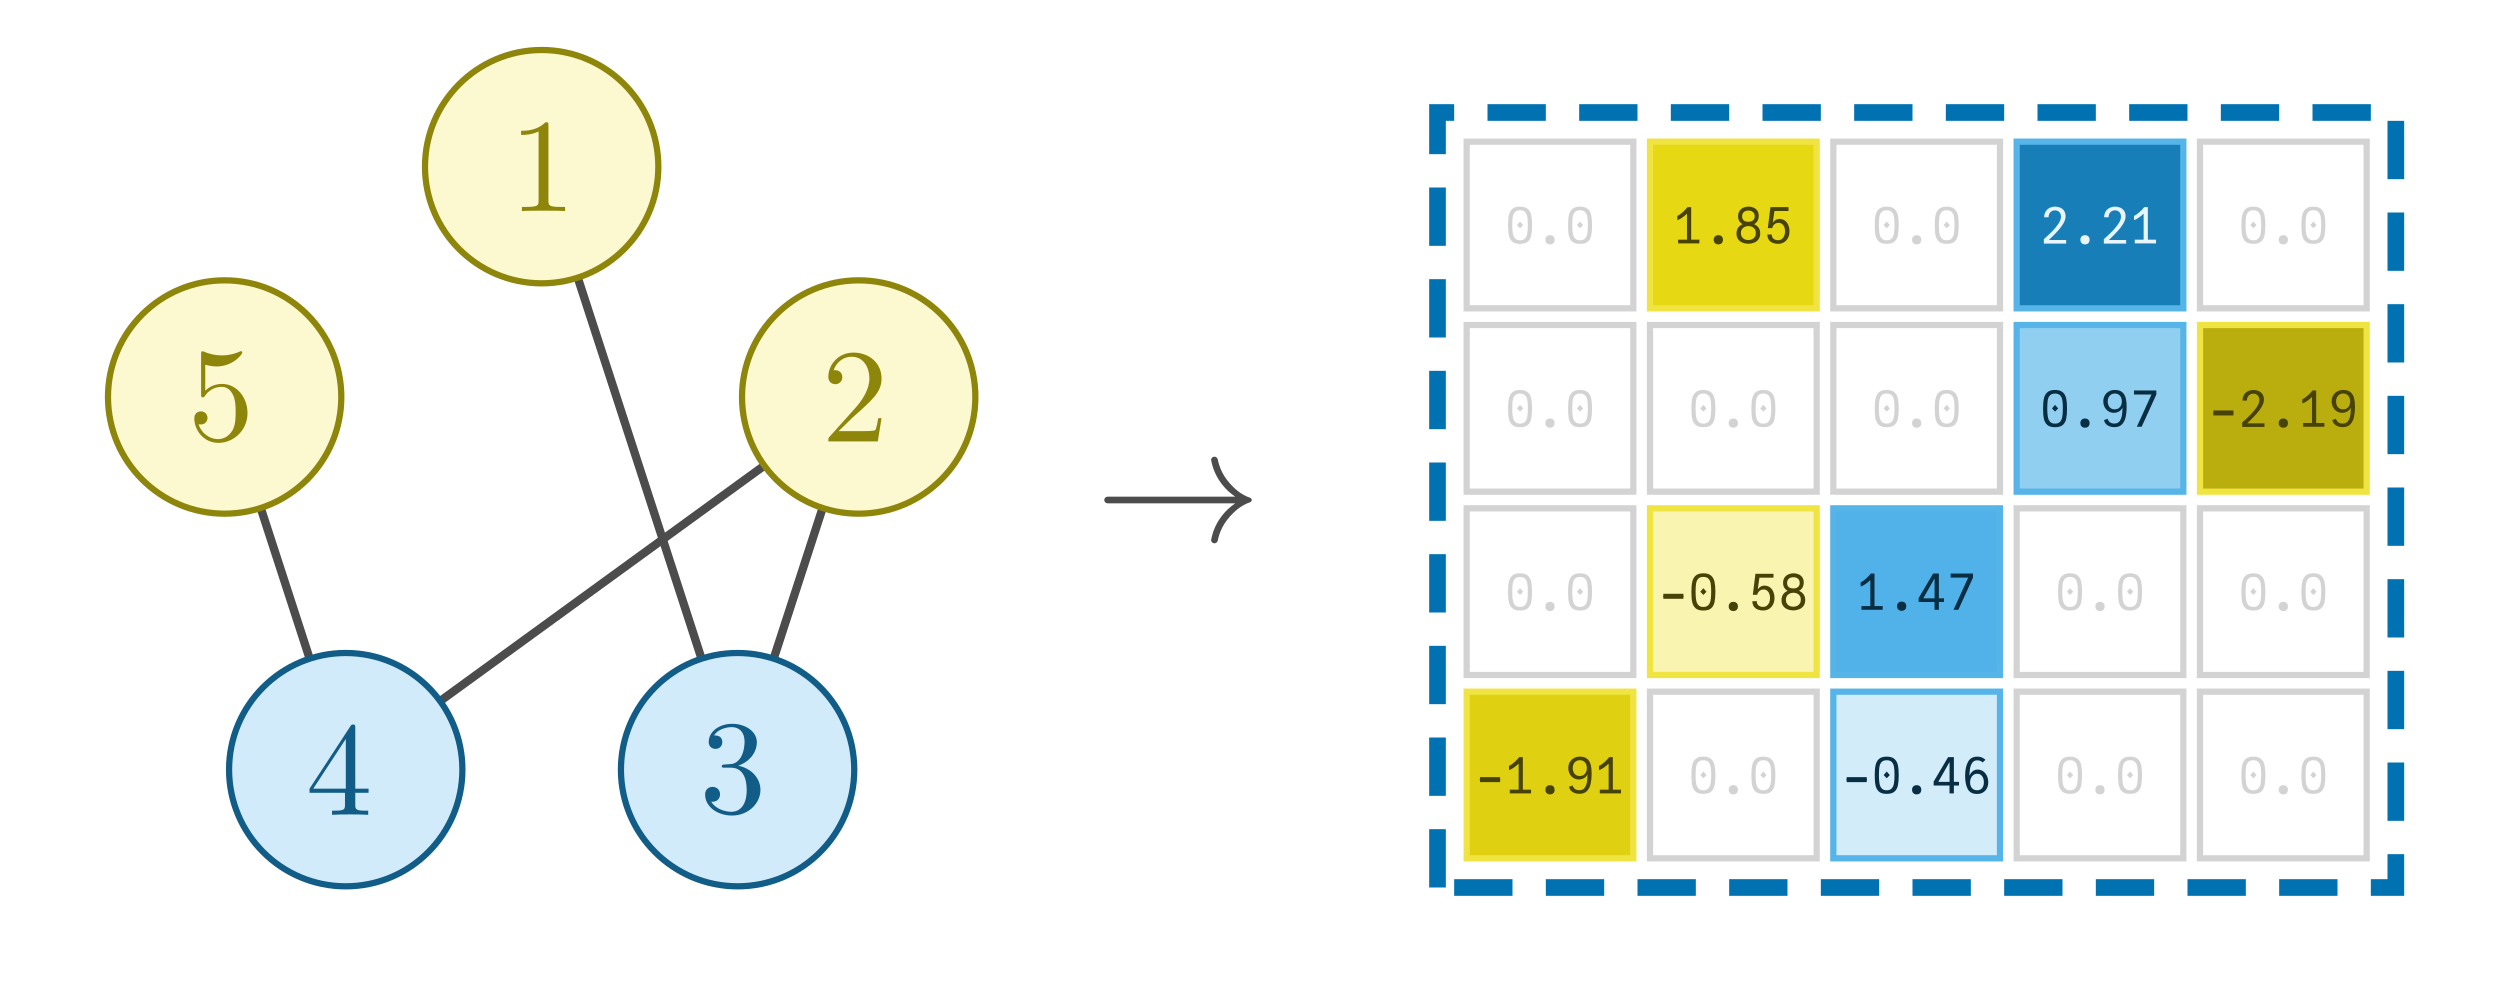 <?xml version="1.0" encoding="UTF-8"?>
<svg xmlns="http://www.w3.org/2000/svg" xmlns:xlink="http://www.w3.org/1999/xlink" width="300" height="120" viewBox="0 0 300 120">
<defs>
<g>
<g id="glyph-0-0">
<path d="M 6.703 0 L 6.703 -0.496 L 6.191 -0.496 C 4.754 -0.496 4.703 -0.672 4.703 -1.266 L 4.703 -10.238 C 4.703 -10.625 4.703 -10.656 4.336 -10.656 C 3.344 -9.633 1.938 -9.633 1.426 -9.633 L 1.426 -9.137 C 1.742 -9.137 2.688 -9.137 3.52 -9.551 L 3.52 -1.266 C 3.52 -0.688 3.473 -0.496 2.031 -0.496 L 1.52 -0.496 L 1.52 0 C 2.078 -0.047 3.473 -0.047 4.113 -0.047 C 4.754 -0.047 6.145 -0.047 6.703 0 Z M 6.703 0 "/>
</g>
<g id="glyph-0-1">
<path d="M 7.184 -2.785 L 6.785 -2.785 C 6.703 -2.305 6.594 -1.602 6.434 -1.359 C 6.32 -1.23 5.266 -1.23 4.91 -1.23 L 2.031 -1.23 L 3.727 -2.879 C 6.223 -5.09 7.184 -5.953 7.184 -7.551 C 7.184 -9.375 5.742 -10.656 3.793 -10.656 C 1.984 -10.656 0.801 -9.184 0.801 -7.762 C 0.801 -6.863 1.602 -6.863 1.648 -6.863 C 1.922 -6.863 2.48 -7.055 2.48 -7.711 C 2.48 -8.129 2.191 -8.543 1.633 -8.543 C 1.504 -8.543 1.473 -8.543 1.426 -8.527 C 1.793 -9.566 2.656 -10.16 3.586 -10.16 C 5.039 -10.16 5.727 -8.863 5.727 -7.551 C 5.727 -6.273 4.93 -5.008 4.047 -4.016 L 0.977 -0.594 C 0.801 -0.414 0.801 -0.383 0.801 0 L 6.734 0 Z M 7.184 -2.785 "/>
</g>
<g id="glyph-0-2">
<path d="M 7.312 -2.734 C 7.312 -4.047 6.305 -5.297 4.641 -5.633 C 5.953 -6.062 6.879 -7.184 6.879 -8.449 C 6.879 -9.762 5.473 -10.656 3.938 -10.656 C 2.32 -10.656 1.105 -9.695 1.105 -8.48 C 1.105 -7.953 1.457 -7.648 1.922 -7.648 C 2.414 -7.648 2.734 -8 2.734 -8.465 C 2.734 -9.266 1.984 -9.266 1.742 -9.266 C 2.238 -10.047 3.297 -10.258 3.871 -10.258 C 4.527 -10.258 5.406 -9.902 5.406 -8.465 C 5.406 -8.273 5.375 -7.344 4.961 -6.641 C 4.48 -5.871 3.938 -5.824 3.535 -5.809 C 3.406 -5.793 3.023 -5.762 2.91 -5.762 C 2.785 -5.742 2.672 -5.727 2.672 -5.566 C 2.672 -5.391 2.785 -5.391 3.055 -5.391 L 3.762 -5.391 C 5.07 -5.391 5.664 -4.305 5.664 -2.734 C 5.664 -0.559 4.559 -0.098 3.855 -0.098 C 3.168 -0.098 1.969 -0.367 1.406 -1.312 C 1.969 -1.23 2.465 -1.586 2.465 -2.191 C 2.465 -2.77 2.031 -3.09 1.566 -3.09 C 1.184 -3.09 0.672 -2.863 0.672 -2.16 C 0.672 -0.703 2.16 0.352 3.902 0.352 C 5.855 0.352 7.312 -1.105 7.312 -2.734 Z M 7.312 -2.734 "/>
</g>
<g id="glyph-0-3">
<path d="M 7.535 -2.641 L 7.535 -3.137 L 5.938 -3.137 L 5.938 -10.414 C 5.938 -10.734 5.938 -10.832 5.68 -10.832 C 5.535 -10.832 5.488 -10.832 5.359 -10.641 L 0.449 -3.137 L 0.449 -2.641 L 4.703 -2.641 L 4.703 -1.246 C 4.703 -0.672 4.672 -0.496 3.488 -0.496 L 3.152 -0.496 L 3.152 0 C 3.809 -0.047 4.641 -0.047 5.312 -0.047 C 5.984 -0.047 6.832 -0.047 7.488 0 L 7.488 -0.496 L 7.152 -0.496 C 5.969 -0.496 5.938 -0.672 5.938 -1.246 L 5.938 -2.641 Z M 4.801 -3.137 L 0.895 -3.137 L 4.801 -9.105 Z M 4.801 -3.137 "/>
</g>
<g id="glyph-0-4">
<path d="M 7.184 -3.215 C 7.184 -5.121 5.871 -6.719 4.145 -6.719 C 3.375 -6.719 2.688 -6.465 2.113 -5.902 L 2.113 -9.023 C 2.434 -8.93 2.961 -8.816 3.473 -8.816 C 5.441 -8.816 6.559 -10.273 6.559 -10.48 C 6.559 -10.574 6.512 -10.656 6.398 -10.656 C 6.398 -10.656 6.352 -10.656 6.273 -10.609 C 5.953 -10.465 5.168 -10.145 4.098 -10.145 C 3.457 -10.145 2.719 -10.258 1.969 -10.594 C 1.84 -10.641 1.777 -10.641 1.777 -10.641 C 1.617 -10.641 1.617 -10.512 1.617 -10.258 L 1.617 -5.52 C 1.617 -5.23 1.617 -5.105 1.84 -5.105 C 1.953 -5.105 1.984 -5.152 2.047 -5.246 C 2.223 -5.504 2.816 -6.367 4.113 -6.367 C 4.945 -6.367 5.344 -5.633 5.473 -5.344 C 5.727 -4.754 5.762 -4.129 5.762 -3.328 C 5.762 -2.77 5.762 -1.809 5.375 -1.137 C 4.992 -0.512 4.398 -0.098 3.664 -0.098 C 2.496 -0.098 1.586 -0.945 1.312 -1.887 C 1.359 -1.871 1.406 -1.855 1.586 -1.855 C 2.113 -1.855 2.383 -2.258 2.383 -2.641 C 2.383 -3.023 2.113 -3.426 1.586 -3.426 C 1.359 -3.426 0.801 -3.312 0.801 -2.574 C 0.801 -1.199 1.902 0.352 3.695 0.352 C 5.551 0.352 7.184 -1.184 7.184 -3.215 Z M 7.184 -3.215 "/>
</g>
<g id="glyph-1-0">
<path d="M 18.859 -5 C 18.859 -5.121 18.781 -5.219 18.68 -5.262 C 17.539 -5.641 16.66 -6.441 15.941 -7.34 C 15.379 -8.059 14.961 -8.941 14.781 -9.879 C 14.738 -10.059 14.578 -10.199 14.379 -10.199 C 14.16 -10.199 13.98 -10.02 13.98 -9.801 C 13.98 -9.781 14 -9.738 14 -9.719 C 14.199 -8.66 14.66 -7.68 15.32 -6.84 C 15.762 -6.281 16.281 -5.801 16.879 -5.398 L 1.559 -5.398 C 1.34 -5.398 1.16 -5.219 1.16 -5 C 1.16 -4.781 1.34 -4.602 1.559 -4.602 L 16.879 -4.602 C 16.281 -4.199 15.762 -3.719 15.32 -3.16 C 14.66 -2.32 14.199 -1.34 14 -0.281 C 14 -0.262 13.98 -0.219 13.98 -0.199 C 13.98 0.02 14.16 0.199 14.379 0.199 C 14.578 0.199 14.738 0.059 14.781 -0.121 C 14.961 -1.059 15.379 -1.941 15.941 -2.66 C 16.66 -3.559 17.539 -4.359 18.68 -4.738 C 18.781 -4.781 18.859 -4.879 18.859 -5 Z M 18.859 -5 "/>
</g>
<g id="glyph-2-0">
<path d="M 1.805 0.059 C 1.395 0.059 1.086 -0.027 0.879 -0.207 C 0.672 -0.387 0.535 -0.633 0.465 -0.945 C 0.398 -1.262 0.367 -1.68 0.367 -2.195 C 0.367 -2.688 0.402 -3.09 0.473 -3.402 C 0.543 -3.715 0.684 -3.961 0.891 -4.141 C 1.102 -4.32 1.406 -4.41 1.805 -4.41 C 2.207 -4.41 2.512 -4.32 2.719 -4.141 C 2.93 -3.961 3.07 -3.715 3.141 -3.402 C 3.211 -3.09 3.246 -2.688 3.246 -2.195 C 3.246 -1.68 3.211 -1.262 3.145 -0.945 C 3.078 -0.633 2.941 -0.387 2.734 -0.207 C 2.527 -0.027 2.215 0.059 1.805 0.059 Z M 1.434 -2.195 L 1.805 -2.621 L 2.18 -2.195 L 1.805 -1.812 Z M 1.805 -0.371 C 2.07 -0.371 2.27 -0.445 2.406 -0.594 C 2.543 -0.742 2.633 -0.949 2.676 -1.203 C 2.719 -1.461 2.742 -1.793 2.742 -2.195 C 2.742 -2.605 2.723 -2.93 2.68 -3.18 C 2.641 -3.426 2.551 -3.621 2.414 -3.762 C 2.277 -3.906 2.074 -3.977 1.805 -3.977 C 1.535 -3.977 1.332 -3.906 1.195 -3.762 C 1.059 -3.621 0.973 -3.426 0.93 -3.18 C 0.891 -2.934 0.871 -2.605 0.871 -2.195 C 0.871 -1.793 0.891 -1.461 0.938 -1.203 C 0.98 -0.945 1.07 -0.746 1.207 -0.594 C 1.344 -0.445 1.543 -0.371 1.805 -0.371 Z M 1.805 -0.371 "/>
</g>
<g id="glyph-2-1">
<path d="M 1.801 0.121 C 1.629 0.121 1.496 0.07 1.398 -0.027 C 1.297 -0.129 1.246 -0.262 1.246 -0.434 C 1.246 -0.605 1.297 -0.738 1.398 -0.836 C 1.496 -0.934 1.629 -0.984 1.801 -0.984 C 1.973 -0.984 2.105 -0.934 2.203 -0.836 C 2.301 -0.738 2.352 -0.605 2.352 -0.434 C 2.352 -0.262 2.305 -0.129 2.203 -0.027 C 2.105 0.07 1.973 0.121 1.801 0.121 Z M 1.801 0.121 "/>
</g>
<g id="glyph-2-2">
<path d="M 0.574 -0.445 L 1.637 -0.445 L 1.637 -3.57 C 1.477 -3.406 1.285 -3.25 1.059 -3.09 C 0.836 -2.934 0.645 -2.836 0.48 -2.789 L 0.48 -3.301 C 0.68 -3.383 0.898 -3.531 1.129 -3.742 C 1.363 -3.957 1.555 -4.156 1.703 -4.352 L 2.141 -4.352 L 2.141 -0.445 L 3.125 -0.445 L 3.125 0 L 0.574 0 Z M 0.574 -0.445 "/>
</g>
<g id="glyph-2-3">
<path d="M 1.797 0.043 C 1.547 0.043 1.316 0 1.098 -0.09 C 0.883 -0.176 0.711 -0.309 0.578 -0.492 C 0.445 -0.676 0.379 -0.902 0.379 -1.176 C 0.379 -1.453 0.445 -1.688 0.578 -1.883 C 0.711 -2.074 0.891 -2.215 1.109 -2.301 C 0.941 -2.395 0.809 -2.523 0.711 -2.684 C 0.617 -2.844 0.57 -3.035 0.57 -3.258 C 0.57 -3.516 0.629 -3.73 0.75 -3.906 C 0.867 -4.078 1.023 -4.203 1.215 -4.285 C 1.406 -4.367 1.609 -4.41 1.828 -4.41 C 2.043 -4.41 2.242 -4.371 2.43 -4.289 C 2.613 -4.211 2.762 -4.086 2.879 -3.922 C 2.992 -3.754 3.047 -3.551 3.047 -3.305 C 3.047 -3.074 2.996 -2.875 2.898 -2.699 C 2.797 -2.523 2.656 -2.391 2.484 -2.305 C 2.715 -2.207 2.898 -2.066 3.031 -1.879 C 3.164 -1.695 3.227 -1.465 3.227 -1.195 C 3.227 -0.922 3.16 -0.691 3.031 -0.504 C 2.898 -0.32 2.723 -0.184 2.508 -0.094 C 2.289 -0.004 2.055 0.043 1.797 0.043 Z M 1.797 -0.398 C 1.961 -0.398 2.113 -0.43 2.25 -0.496 C 2.387 -0.559 2.496 -0.656 2.578 -0.781 C 2.66 -0.91 2.699 -1.066 2.699 -1.246 C 2.699 -1.43 2.66 -1.582 2.578 -1.707 C 2.496 -1.832 2.391 -1.922 2.258 -1.984 C 2.121 -2.047 1.973 -2.074 1.812 -2.074 C 1.645 -2.074 1.492 -2.043 1.355 -1.977 C 1.219 -1.914 1.109 -1.816 1.027 -1.691 C 0.945 -1.562 0.906 -1.41 0.906 -1.234 C 0.906 -1.055 0.945 -0.902 1.027 -0.777 C 1.105 -0.652 1.215 -0.555 1.348 -0.492 C 1.484 -0.43 1.633 -0.398 1.797 -0.398 Z M 1.797 -2.594 C 2.039 -2.594 2.227 -2.648 2.363 -2.766 C 2.5 -2.879 2.566 -3.039 2.566 -3.25 C 2.566 -3.457 2.5 -3.625 2.367 -3.75 C 2.234 -3.875 2.051 -3.938 1.809 -3.938 C 1.57 -3.938 1.387 -3.875 1.25 -3.75 C 1.117 -3.625 1.051 -3.453 1.051 -3.238 C 1.051 -3.035 1.113 -2.875 1.242 -2.762 C 1.371 -2.648 1.559 -2.594 1.797 -2.594 Z M 1.797 -2.594 "/>
</g>
<g id="glyph-2-4">
<path d="M 1.77 0.055 C 1.531 0.055 1.316 0.016 1.121 -0.066 C 0.926 -0.145 0.773 -0.266 0.66 -0.434 C 0.543 -0.602 0.484 -0.809 0.484 -1.062 L 1.016 -1.062 C 1.016 -0.836 1.086 -0.664 1.227 -0.551 C 1.367 -0.438 1.547 -0.379 1.766 -0.379 C 1.945 -0.379 2.102 -0.426 2.227 -0.523 C 2.355 -0.621 2.449 -0.75 2.512 -0.914 C 2.574 -1.078 2.605 -1.262 2.605 -1.457 C 2.605 -1.641 2.574 -1.809 2.516 -1.965 C 2.457 -2.117 2.371 -2.238 2.254 -2.328 C 2.137 -2.422 1.992 -2.465 1.824 -2.465 C 1.641 -2.465 1.48 -2.41 1.344 -2.297 C 1.203 -2.18 1.113 -2.027 1.066 -1.828 L 0.539 -1.828 L 0.852 -4.352 L 3.02 -4.352 L 3.02 -3.887 L 1.332 -3.887 L 1.133 -2.488 C 1.242 -2.633 1.363 -2.742 1.488 -2.82 C 1.617 -2.895 1.762 -2.934 1.922 -2.934 C 2.172 -2.934 2.391 -2.867 2.574 -2.738 C 2.758 -2.605 2.898 -2.43 2.992 -2.203 C 3.09 -1.977 3.137 -1.723 3.137 -1.445 C 3.137 -1.152 3.082 -0.891 2.965 -0.664 C 2.852 -0.438 2.691 -0.262 2.484 -0.137 C 2.277 -0.008 2.039 0.055 1.77 0.055 Z M 1.77 0.055 "/>
</g>
<g id="glyph-2-5">
<path d="M 0.598 -0.629 C 0.934 -0.93 1.234 -1.215 1.496 -1.484 C 1.762 -1.75 1.996 -2.039 2.207 -2.352 C 2.414 -2.664 2.52 -2.949 2.52 -3.203 C 2.52 -3.359 2.488 -3.492 2.43 -3.609 C 2.367 -3.723 2.281 -3.812 2.176 -3.871 C 2.066 -3.934 1.945 -3.965 1.805 -3.965 C 1.652 -3.965 1.52 -3.93 1.402 -3.863 C 1.285 -3.793 1.191 -3.695 1.125 -3.57 C 1.059 -3.445 1.027 -3.297 1.027 -3.133 L 0.496 -3.133 C 0.504 -3.402 0.566 -3.637 0.684 -3.828 C 0.801 -4.02 0.961 -4.164 1.16 -4.262 C 1.359 -4.359 1.578 -4.41 1.824 -4.41 C 2.051 -4.41 2.258 -4.367 2.445 -4.281 C 2.637 -4.195 2.785 -4.066 2.902 -3.891 C 3.016 -3.715 3.07 -3.5 3.07 -3.246 C 3.07 -2.977 2.98 -2.688 2.797 -2.379 C 2.613 -2.07 2.398 -1.781 2.16 -1.52 C 1.922 -1.254 1.625 -0.953 1.277 -0.613 L 1.066 -0.406 L 3.137 -0.406 L 3.137 0.031 L 0.461 0.031 L 0.461 -0.504 Z M 0.598 -0.629 "/>
</g>
<g id="glyph-2-6">
<path d="M 1.727 0.055 C 1.512 0.055 1.316 0.02 1.137 -0.047 C 0.961 -0.113 0.816 -0.211 0.699 -0.336 C 0.586 -0.465 0.512 -0.617 0.48 -0.793 L 0.91 -0.953 C 0.977 -0.75 1.078 -0.605 1.211 -0.516 C 1.34 -0.426 1.516 -0.379 1.727 -0.379 C 2.012 -0.379 2.227 -0.48 2.367 -0.684 C 2.508 -0.887 2.598 -1.117 2.637 -1.379 C 2.672 -1.637 2.695 -1.941 2.707 -2.293 C 2.602 -2.09 2.461 -1.934 2.281 -1.828 C 2.102 -1.723 1.895 -1.668 1.668 -1.668 C 1.426 -1.668 1.207 -1.727 1.016 -1.848 C 0.82 -1.969 0.668 -2.133 0.559 -2.344 C 0.449 -2.555 0.395 -2.793 0.395 -3.055 C 0.395 -3.32 0.457 -3.555 0.582 -3.762 C 0.703 -3.969 0.871 -4.129 1.082 -4.242 C 1.293 -4.355 1.531 -4.41 1.793 -4.41 C 2.16 -4.41 2.449 -4.324 2.656 -4.152 C 2.863 -3.98 3.004 -3.746 3.082 -3.449 C 3.16 -3.152 3.199 -2.793 3.199 -2.371 C 3.199 -1.922 3.16 -1.52 3.082 -1.164 C 3.004 -0.812 2.859 -0.52 2.645 -0.289 C 2.426 -0.059 2.121 0.055 1.727 0.055 Z M 1.746 -2.082 C 1.934 -2.082 2.09 -2.121 2.223 -2.203 C 2.352 -2.285 2.453 -2.402 2.52 -2.547 C 2.586 -2.691 2.621 -2.859 2.621 -3.047 C 2.621 -3.23 2.586 -3.391 2.52 -3.531 C 2.449 -3.672 2.352 -3.785 2.223 -3.863 C 2.098 -3.945 1.949 -3.984 1.781 -3.984 C 1.609 -3.984 1.461 -3.945 1.332 -3.863 C 1.203 -3.785 1.102 -3.672 1.031 -3.527 C 0.961 -3.383 0.926 -3.219 0.926 -3.035 C 0.926 -2.855 0.957 -2.695 1.023 -2.547 C 1.086 -2.402 1.18 -2.289 1.305 -2.207 C 1.426 -2.125 1.574 -2.082 1.746 -2.082 Z M 1.746 -2.082 "/>
</g>
<g id="glyph-2-7">
<path d="M 2.578 -3.859 L 0.477 -3.859 L 0.477 -4.352 L 3.16 -4.352 L 3.16 -3.863 L 1.402 0 L 0.82 0 Z M 2.578 -3.859 "/>
</g>
<g id="glyph-2-8">
<path d="M 0.602 -1.492 L 0.566 -1.648 L 0.602 -1.805 L 0.602 -1.949 L 3.008 -1.949 L 3.008 -1.805 L 3.039 -1.648 L 3.008 -1.492 L 3.008 -1.352 L 0.602 -1.352 Z M 0.602 -1.492 "/>
</g>
<g id="glyph-2-9">
<path d="M 2.141 -0.938 L 0.238 -0.938 L 0.238 -1.414 L 1.973 -4.352 L 2.664 -4.352 L 2.664 -1.379 L 3.281 -1.379 L 3.281 -0.938 L 2.664 -0.938 L 2.664 0 L 2.141 0 Z M 2.148 -1.379 L 2.148 -3.77 L 0.793 -1.379 Z M 2.148 -1.379 "/>
</g>
<g id="glyph-2-10">
<path d="M 1.859 0.07 C 1.32 0.07 0.945 -0.121 0.73 -0.512 C 0.52 -0.902 0.414 -1.438 0.414 -2.113 C 0.414 -2.789 0.527 -3.34 0.754 -3.77 C 0.98 -4.195 1.355 -4.41 1.879 -4.41 C 2.094 -4.41 2.281 -4.375 2.438 -4.305 C 2.598 -4.234 2.734 -4.141 2.855 -4.027 L 2.508 -3.707 C 2.363 -3.879 2.148 -3.965 1.867 -3.965 C 1.609 -3.965 1.41 -3.867 1.273 -3.672 C 1.137 -3.477 1.051 -3.246 1.004 -2.98 C 0.961 -2.715 0.938 -2.426 0.93 -2.113 C 1.039 -2.352 1.176 -2.535 1.34 -2.664 C 1.504 -2.793 1.695 -2.855 1.914 -2.855 C 2.16 -2.855 2.383 -2.785 2.578 -2.648 C 2.773 -2.508 2.926 -2.324 3.031 -2.09 C 3.137 -1.855 3.191 -1.605 3.191 -1.34 C 3.191 -1.066 3.137 -0.82 3.027 -0.605 C 2.914 -0.391 2.758 -0.227 2.555 -0.105 C 2.355 0.012 2.121 0.07 1.859 0.07 Z M 1.848 -0.371 C 2.113 -0.371 2.312 -0.457 2.453 -0.633 C 2.594 -0.805 2.664 -1.035 2.664 -1.324 C 2.664 -1.512 2.637 -1.688 2.578 -1.844 C 2.52 -2 2.43 -2.121 2.312 -2.215 C 2.191 -2.305 2.047 -2.352 1.871 -2.352 C 1.695 -2.352 1.543 -2.305 1.41 -2.211 C 1.281 -2.117 1.18 -1.992 1.113 -1.836 C 1.043 -1.68 1.008 -1.504 1.008 -1.312 C 1.008 -1.133 1.043 -0.969 1.109 -0.828 C 1.176 -0.684 1.273 -0.57 1.398 -0.492 C 1.527 -0.41 1.676 -0.371 1.848 -0.371 Z M 1.848 -0.371 "/>
</g>
</g>
</defs>
<rect x="-30" y="-12" width="360" height="144" fill="rgb(100%, 100%, 100%)" fill-opacity="1"/>
<path fill="none" stroke-width="1" stroke-linecap="butt" stroke-linejoin="miter" stroke="rgb(30%, 30%, 30%)" stroke-opacity="1" stroke-miterlimit="10" d="M 103.043 47.641 L 41.488 92.359 "/>
<path fill="none" stroke-width="1" stroke-linecap="butt" stroke-linejoin="miter" stroke="rgb(30%, 30%, 30%)" stroke-opacity="1" stroke-miterlimit="10" d="M 41.488 92.359 L 26.957 47.641 "/>
<path fill="none" stroke-width="1" stroke-linecap="butt" stroke-linejoin="miter" stroke="rgb(30%, 30%, 30%)" stroke-opacity="1" stroke-miterlimit="10" d="M 103.043 47.641 L 88.512 92.359 "/>
<path fill="none" stroke-width="1" stroke-linecap="butt" stroke-linejoin="miter" stroke="rgb(30%, 30%, 30%)" stroke-opacity="1" stroke-miterlimit="10" d="M 65 20 L 88.512 92.359 "/>
<path fill-rule="nonzero" fill="rgb(98.529%, 97.353%, 81.471%)" fill-opacity="1" stroke-width="0.75" stroke-linecap="butt" stroke-linejoin="miter" stroke="rgb(55.588%, 52.059%, 4.412%)" stroke-opacity="1" stroke-miterlimit="10" d="M 79 20 C 79 27.73 72.73 34 65 34 C 57.27 34 51 27.73 51 20 C 51 12.27 57.27 6 65 6 C 72.73 6 79 12.27 79 20 Z M 79 20 "/>
<g fill="rgb(55.588%, 52.059%, 4.412%)" fill-opacity="1">
<use xlink:href="#glyph-0-0" x="61.11" y="25.328"/>
</g>
<path fill-rule="nonzero" fill="rgb(98.529%, 97.353%, 81.471%)" fill-opacity="1" stroke-width="0.75" stroke-linecap="butt" stroke-linejoin="miter" stroke="rgb(55.588%, 52.059%, 4.412%)" stroke-opacity="1" stroke-miterlimit="10" d="M 117.043 47.641 C 117.043 55.371 110.773 61.641 103.043 61.641 C 95.309 61.641 89.043 55.371 89.043 47.641 C 89.043 39.906 95.309 33.641 103.043 33.641 C 110.773 33.641 117.043 39.906 117.043 47.641 Z M 117.043 47.641 "/>
<g fill="rgb(55.588%, 52.059%, 4.412%)" fill-opacity="1">
<use xlink:href="#glyph-0-1" x="98.6" y="52.967"/>
</g>
<path fill-rule="nonzero" fill="rgb(82.304%, 92.147%, 97.696%)" fill-opacity="1" stroke-width="0.75" stroke-linecap="butt" stroke-linejoin="miter" stroke="rgb(6.911%, 36.44%, 53.089%)" stroke-opacity="1" stroke-miterlimit="10" d="M 102.512 92.359 C 102.512 100.094 96.242 106.359 88.512 106.359 C 80.781 106.359 74.512 100.094 74.512 92.359 C 74.512 84.629 80.781 78.359 88.512 78.359 C 96.242 78.359 102.512 84.629 102.512 92.359 Z M 102.512 92.359 "/>
<g fill="rgb(6.911%, 36.44%, 53.089%)" fill-opacity="1">
<use xlink:href="#glyph-0-2" x="83.941" y="97.513"/>
</g>
<path fill-rule="nonzero" fill="rgb(82.304%, 92.147%, 97.696%)" fill-opacity="1" stroke-width="0.75" stroke-linecap="butt" stroke-linejoin="miter" stroke="rgb(6.911%, 36.44%, 53.089%)" stroke-opacity="1" stroke-miterlimit="10" d="M 55.488 92.359 C 55.488 100.094 49.219 106.359 41.488 106.359 C 33.758 106.359 27.488 100.094 27.488 92.359 C 27.488 84.629 33.758 78.359 41.488 78.359 C 49.219 78.359 55.488 84.629 55.488 92.359 Z M 55.488 92.359 "/>
<g fill="rgb(6.911%, 36.44%, 53.089%)" fill-opacity="1">
<use xlink:href="#glyph-0-3" x="36.695" y="97.777"/>
</g>
<path fill-rule="nonzero" fill="rgb(98.529%, 97.353%, 81.471%)" fill-opacity="1" stroke-width="0.75" stroke-linecap="butt" stroke-linejoin="miter" stroke="rgb(55.588%, 52.059%, 4.412%)" stroke-opacity="1" stroke-miterlimit="10" d="M 40.957 47.641 C 40.957 55.371 34.691 61.641 26.957 61.641 C 19.227 61.641 12.957 55.371 12.957 47.641 C 12.957 39.906 19.227 33.641 26.957 33.641 C 34.691 33.641 40.957 39.906 40.957 47.641 Z M 40.957 47.641 "/>
<g fill="rgb(55.588%, 52.059%, 4.412%)" fill-opacity="1">
<use xlink:href="#glyph-0-4" x="22.516" y="52.791"/>
</g>
<g fill="rgb(30%, 30%, 30%)" fill-opacity="1">
<use xlink:href="#glyph-1-0" x="131.35" y="65"/>
</g>
<path fill-rule="nonzero" fill="rgb(100%, 100%, 100%)" fill-opacity="1" stroke-width="0.75" stroke-linecap="butt" stroke-linejoin="miter" stroke="rgb(82.745%, 82.745%, 82.745%)" stroke-opacity="1" stroke-miterlimit="10" d="M 176 37 L 176 17 L 196 17 L 196 37 Z M 176 37 "/>
<g fill="rgb(82.745%, 82.745%, 82.745%)" fill-opacity="1">
<use xlink:href="#glyph-2-0" x="180.6" y="29.205"/>
<use xlink:href="#glyph-2-1" x="184.2" y="29.205"/>
<use xlink:href="#glyph-2-0" x="187.8" y="29.205"/>
</g>
<path fill-rule="nonzero" fill="rgb(90.148%, 84.424%, 7.155%)" fill-opacity="1" stroke-width="0.75" stroke-linecap="butt" stroke-linejoin="miter" stroke="rgb(94.118%, 89.412%, 25.882%)" stroke-opacity="1" stroke-miterlimit="10" d="M 198 37 L 198 17 L 218 17 L 218 37 Z M 198 37 "/>
<g fill="rgb(27.794%, 26.029%, 2.206%)" fill-opacity="1">
<use xlink:href="#glyph-2-2" x="200.8" y="29.205"/>
<use xlink:href="#glyph-2-1" x="204.4" y="29.205"/>
<use xlink:href="#glyph-2-3" x="208" y="29.205"/>
<use xlink:href="#glyph-2-4" x="211.6" y="29.205"/>
</g>
<path fill-rule="nonzero" fill="rgb(100%, 100%, 100%)" fill-opacity="1" stroke-width="0.75" stroke-linecap="butt" stroke-linejoin="miter" stroke="rgb(82.745%, 82.745%, 82.745%)" stroke-opacity="1" stroke-miterlimit="10" d="M 220 37 L 220 17 L 240 17 L 240 37 Z M 220 37 "/>
<g fill="rgb(82.745%, 82.745%, 82.745%)" fill-opacity="1">
<use xlink:href="#glyph-2-0" x="224.6" y="29.205"/>
<use xlink:href="#glyph-2-1" x="228.2" y="29.205"/>
<use xlink:href="#glyph-2-0" x="231.8" y="29.205"/>
</g>
<path fill-rule="nonzero" fill="rgb(9.366%, 49.384%, 71.948%)" fill-opacity="1" stroke-width="0.75" stroke-linecap="butt" stroke-linejoin="miter" stroke="rgb(33.725%, 70.588%, 91.373%)" stroke-opacity="1" stroke-miterlimit="10" d="M 242 37 L 242 17 L 262 17 L 262 37 Z M 242 37 "/>
<g fill="rgb(91.152%, 96.073%, 98.848%)" fill-opacity="1">
<use xlink:href="#glyph-2-5" x="244.8" y="29.205"/>
<use xlink:href="#glyph-2-1" x="248.4" y="29.205"/>
<use xlink:href="#glyph-2-5" x="252" y="29.205"/>
<use xlink:href="#glyph-2-2" x="255.6" y="29.205"/>
</g>
<path fill-rule="nonzero" fill="rgb(100%, 100%, 100%)" fill-opacity="1" stroke-width="0.75" stroke-linecap="butt" stroke-linejoin="miter" stroke="rgb(82.745%, 82.745%, 82.745%)" stroke-opacity="1" stroke-miterlimit="10" d="M 264 37 L 264 17 L 284 17 L 284 37 Z M 264 37 "/>
<g fill="rgb(82.745%, 82.745%, 82.745%)" fill-opacity="1">
<use xlink:href="#glyph-2-0" x="268.6" y="29.205"/>
<use xlink:href="#glyph-2-1" x="272.2" y="29.205"/>
<use xlink:href="#glyph-2-0" x="275.8" y="29.205"/>
</g>
<path fill-rule="nonzero" fill="rgb(100%, 100%, 100%)" fill-opacity="1" stroke-width="0.75" stroke-linecap="butt" stroke-linejoin="miter" stroke="rgb(82.745%, 82.745%, 82.745%)" stroke-opacity="1" stroke-miterlimit="10" d="M 176 59 L 176 39 L 196 39 L 196 59 Z M 176 59 "/>
<g fill="rgb(82.745%, 82.745%, 82.745%)" fill-opacity="1">
<use xlink:href="#glyph-2-0" x="180.6" y="51.205"/>
<use xlink:href="#glyph-2-1" x="184.2" y="51.205"/>
<use xlink:href="#glyph-2-0" x="187.8" y="51.205"/>
</g>
<path fill-rule="nonzero" fill="rgb(100%, 100%, 100%)" fill-opacity="1" stroke-width="0.75" stroke-linecap="butt" stroke-linejoin="miter" stroke="rgb(82.745%, 82.745%, 82.745%)" stroke-opacity="1" stroke-miterlimit="10" d="M 198 59 L 198 39 L 218 39 L 218 59 Z M 198 59 "/>
<g fill="rgb(82.745%, 82.745%, 82.745%)" fill-opacity="1">
<use xlink:href="#glyph-2-0" x="202.6" y="51.205"/>
<use xlink:href="#glyph-2-1" x="206.2" y="51.205"/>
<use xlink:href="#glyph-2-0" x="209.8" y="51.205"/>
</g>
<path fill-rule="nonzero" fill="rgb(100%, 100%, 100%)" fill-opacity="1" stroke-width="0.75" stroke-linecap="butt" stroke-linejoin="miter" stroke="rgb(82.745%, 82.745%, 82.745%)" stroke-opacity="1" stroke-miterlimit="10" d="M 220 59 L 220 39 L 240 39 L 240 59 Z M 220 59 "/>
<g fill="rgb(82.745%, 82.745%, 82.745%)" fill-opacity="1">
<use xlink:href="#glyph-2-0" x="224.6" y="51.205"/>
<use xlink:href="#glyph-2-1" x="228.2" y="51.205"/>
<use xlink:href="#glyph-2-0" x="231.8" y="51.205"/>
</g>
<path fill-rule="nonzero" fill="rgb(57.024%, 80.928%, 94.406%)" fill-opacity="1" stroke-width="0.75" stroke-linecap="butt" stroke-linejoin="miter" stroke="rgb(33.725%, 70.588%, 91.373%)" stroke-opacity="1" stroke-miterlimit="10" d="M 242 59 L 242 39 L 262 39 L 262 59 Z M 242 59 "/>
<g fill="rgb(3.455%, 18.22%, 26.545%)" fill-opacity="1">
<use xlink:href="#glyph-2-0" x="244.8" y="51.205"/>
<use xlink:href="#glyph-2-1" x="248.4" y="51.205"/>
<use xlink:href="#glyph-2-6" x="252" y="51.205"/>
<use xlink:href="#glyph-2-7" x="255.6" y="51.205"/>
</g>
<path fill-rule="nonzero" fill="rgb(72.869%, 68.243%, 5.783%)" fill-opacity="1" stroke-width="0.75" stroke-linecap="butt" stroke-linejoin="miter" stroke="rgb(94.118%, 89.412%, 25.882%)" stroke-opacity="1" stroke-miterlimit="10" d="M 264 59 L 264 39 L 284 39 L 284 59 Z M 264 59 "/>
<g fill="rgb(27.794%, 26.029%, 2.206%)" fill-opacity="1">
<use xlink:href="#glyph-2-8" x="265" y="51.205"/>
<use xlink:href="#glyph-2-5" x="268.6" y="51.205"/>
<use xlink:href="#glyph-2-1" x="272.2" y="51.205"/>
<use xlink:href="#glyph-2-2" x="275.8" y="51.205"/>
<use xlink:href="#glyph-2-6" x="279.4" y="51.205"/>
</g>
<path fill-rule="nonzero" fill="rgb(100%, 100%, 100%)" fill-opacity="1" stroke-width="0.75" stroke-linecap="butt" stroke-linejoin="miter" stroke="rgb(82.745%, 82.745%, 82.745%)" stroke-opacity="1" stroke-miterlimit="10" d="M 176 81 L 176 61 L 196 61 L 196 81 Z M 176 81 "/>
<g fill="rgb(82.745%, 82.745%, 82.745%)" fill-opacity="1">
<use xlink:href="#glyph-2-0" x="180.6" y="73.205"/>
<use xlink:href="#glyph-2-1" x="184.2" y="73.205"/>
<use xlink:href="#glyph-2-0" x="187.8" y="73.205"/>
</g>
<path fill-rule="nonzero" fill="rgb(97.538%, 95.569%, 68.98%)" fill-opacity="1" stroke-width="0.75" stroke-linecap="butt" stroke-linejoin="miter" stroke="rgb(94.118%, 89.412%, 25.882%)" stroke-opacity="1" stroke-miterlimit="10" d="M 198 81 L 198 61 L 218 61 L 218 81 Z M 198 81 "/>
<g fill="rgb(27.794%, 26.029%, 2.206%)" fill-opacity="1">
<use xlink:href="#glyph-2-8" x="199" y="73.205"/>
<use xlink:href="#glyph-2-0" x="202.6" y="73.205"/>
<use xlink:href="#glyph-2-1" x="206.2" y="73.205"/>
<use xlink:href="#glyph-2-4" x="209.8" y="73.205"/>
<use xlink:href="#glyph-2-3" x="213.4" y="73.205"/>
</g>
<path fill-rule="nonzero" fill="rgb(31.847%, 69.755%, 91.128%)" fill-opacity="1" stroke-width="0.75" stroke-linecap="butt" stroke-linejoin="miter" stroke="rgb(33.725%, 70.588%, 91.373%)" stroke-opacity="1" stroke-miterlimit="10" d="M 220 81 L 220 61 L 240 61 L 240 81 Z M 220 81 "/>
<g fill="rgb(3.455%, 18.22%, 26.545%)" fill-opacity="1">
<use xlink:href="#glyph-2-2" x="222.8" y="73.175"/>
<use xlink:href="#glyph-2-1" x="226.4" y="73.175"/>
<use xlink:href="#glyph-2-9" x="230" y="73.175"/>
<use xlink:href="#glyph-2-7" x="233.6" y="73.175"/>
</g>
<path fill-rule="nonzero" fill="rgb(100%, 100%, 100%)" fill-opacity="1" stroke-width="0.75" stroke-linecap="butt" stroke-linejoin="miter" stroke="rgb(82.745%, 82.745%, 82.745%)" stroke-opacity="1" stroke-miterlimit="10" d="M 242 81 L 242 61 L 262 61 L 262 81 Z M 242 81 "/>
<g fill="rgb(82.745%, 82.745%, 82.745%)" fill-opacity="1">
<use xlink:href="#glyph-2-0" x="246.6" y="73.205"/>
<use xlink:href="#glyph-2-1" x="250.2" y="73.205"/>
<use xlink:href="#glyph-2-0" x="253.8" y="73.205"/>
</g>
<path fill-rule="nonzero" fill="rgb(100%, 100%, 100%)" fill-opacity="1" stroke-width="0.75" stroke-linecap="butt" stroke-linejoin="miter" stroke="rgb(82.745%, 82.745%, 82.745%)" stroke-opacity="1" stroke-miterlimit="10" d="M 264 81 L 264 61 L 284 61 L 284 81 Z M 264 81 "/>
<g fill="rgb(82.745%, 82.745%, 82.745%)" fill-opacity="1">
<use xlink:href="#glyph-2-0" x="268.6" y="73.205"/>
<use xlink:href="#glyph-2-1" x="272.2" y="73.205"/>
<use xlink:href="#glyph-2-0" x="275.8" y="73.205"/>
</g>
<path fill-rule="nonzero" fill="rgb(87.226%, 81.688%, 6.923%)" fill-opacity="1" stroke-width="0.75" stroke-linecap="butt" stroke-linejoin="miter" stroke="rgb(94.118%, 89.412%, 25.882%)" stroke-opacity="1" stroke-miterlimit="10" d="M 176 103 L 176 83 L 196 83 L 196 103 Z M 176 103 "/>
<g fill="rgb(27.794%, 26.029%, 2.206%)" fill-opacity="1">
<use xlink:href="#glyph-2-8" x="177" y="95.205"/>
<use xlink:href="#glyph-2-2" x="180.6" y="95.205"/>
<use xlink:href="#glyph-2-1" x="184.2" y="95.205"/>
<use xlink:href="#glyph-2-6" x="187.8" y="95.205"/>
<use xlink:href="#glyph-2-2" x="191.4" y="95.205"/>
</g>
<path fill-rule="nonzero" fill="rgb(100%, 100%, 100%)" fill-opacity="1" stroke-width="0.75" stroke-linecap="butt" stroke-linejoin="miter" stroke="rgb(82.745%, 82.745%, 82.745%)" stroke-opacity="1" stroke-miterlimit="10" d="M 198 103 L 198 83 L 218 83 L 218 103 Z M 198 103 "/>
<g fill="rgb(82.745%, 82.745%, 82.745%)" fill-opacity="1">
<use xlink:href="#glyph-2-0" x="202.6" y="95.205"/>
<use xlink:href="#glyph-2-1" x="206.2" y="95.205"/>
<use xlink:href="#glyph-2-0" x="209.8" y="95.205"/>
</g>
<path fill-rule="nonzero" fill="rgb(82.402%, 92.19%, 97.709%)" fill-opacity="1" stroke-width="0.75" stroke-linecap="butt" stroke-linejoin="miter" stroke="rgb(33.725%, 70.588%, 91.373%)" stroke-opacity="1" stroke-miterlimit="10" d="M 220 103 L 220 83 L 240 83 L 240 103 Z M 220 103 "/>
<g fill="rgb(3.455%, 18.22%, 26.545%)" fill-opacity="1">
<use xlink:href="#glyph-2-8" x="221" y="95.205"/>
<use xlink:href="#glyph-2-0" x="224.6" y="95.205"/>
<use xlink:href="#glyph-2-1" x="228.2" y="95.205"/>
<use xlink:href="#glyph-2-9" x="231.8" y="95.205"/>
<use xlink:href="#glyph-2-10" x="235.4" y="95.205"/>
</g>
<path fill-rule="nonzero" fill="rgb(100%, 100%, 100%)" fill-opacity="1" stroke-width="0.75" stroke-linecap="butt" stroke-linejoin="miter" stroke="rgb(82.745%, 82.745%, 82.745%)" stroke-opacity="1" stroke-miterlimit="10" d="M 242 103 L 242 83 L 262 83 L 262 103 Z M 242 103 "/>
<g fill="rgb(82.745%, 82.745%, 82.745%)" fill-opacity="1">
<use xlink:href="#glyph-2-0" x="246.6" y="95.205"/>
<use xlink:href="#glyph-2-1" x="250.2" y="95.205"/>
<use xlink:href="#glyph-2-0" x="253.8" y="95.205"/>
</g>
<path fill-rule="nonzero" fill="rgb(100%, 100%, 100%)" fill-opacity="1" stroke-width="0.75" stroke-linecap="butt" stroke-linejoin="miter" stroke="rgb(82.745%, 82.745%, 82.745%)" stroke-opacity="1" stroke-miterlimit="10" d="M 264 103 L 264 83 L 284 83 L 284 103 Z M 264 103 "/>
<g fill="rgb(82.745%, 82.745%, 82.745%)" fill-opacity="1">
<use xlink:href="#glyph-2-0" x="268.6" y="95.205"/>
<use xlink:href="#glyph-2-1" x="272.2" y="95.205"/>
<use xlink:href="#glyph-2-0" x="275.8" y="95.205"/>
</g>
<path fill="none" stroke-width="2" stroke-linecap="butt" stroke-linejoin="miter" stroke="rgb(0%, 44.706%, 69.804%)" stroke-opacity="1" stroke-dasharray="7 4" stroke-miterlimit="10" d="M 172.5 106.5 L 172.5 13.5 L 287.5 13.5 L 287.5 106.5 Z M 172.5 106.5 "/>
</svg>
